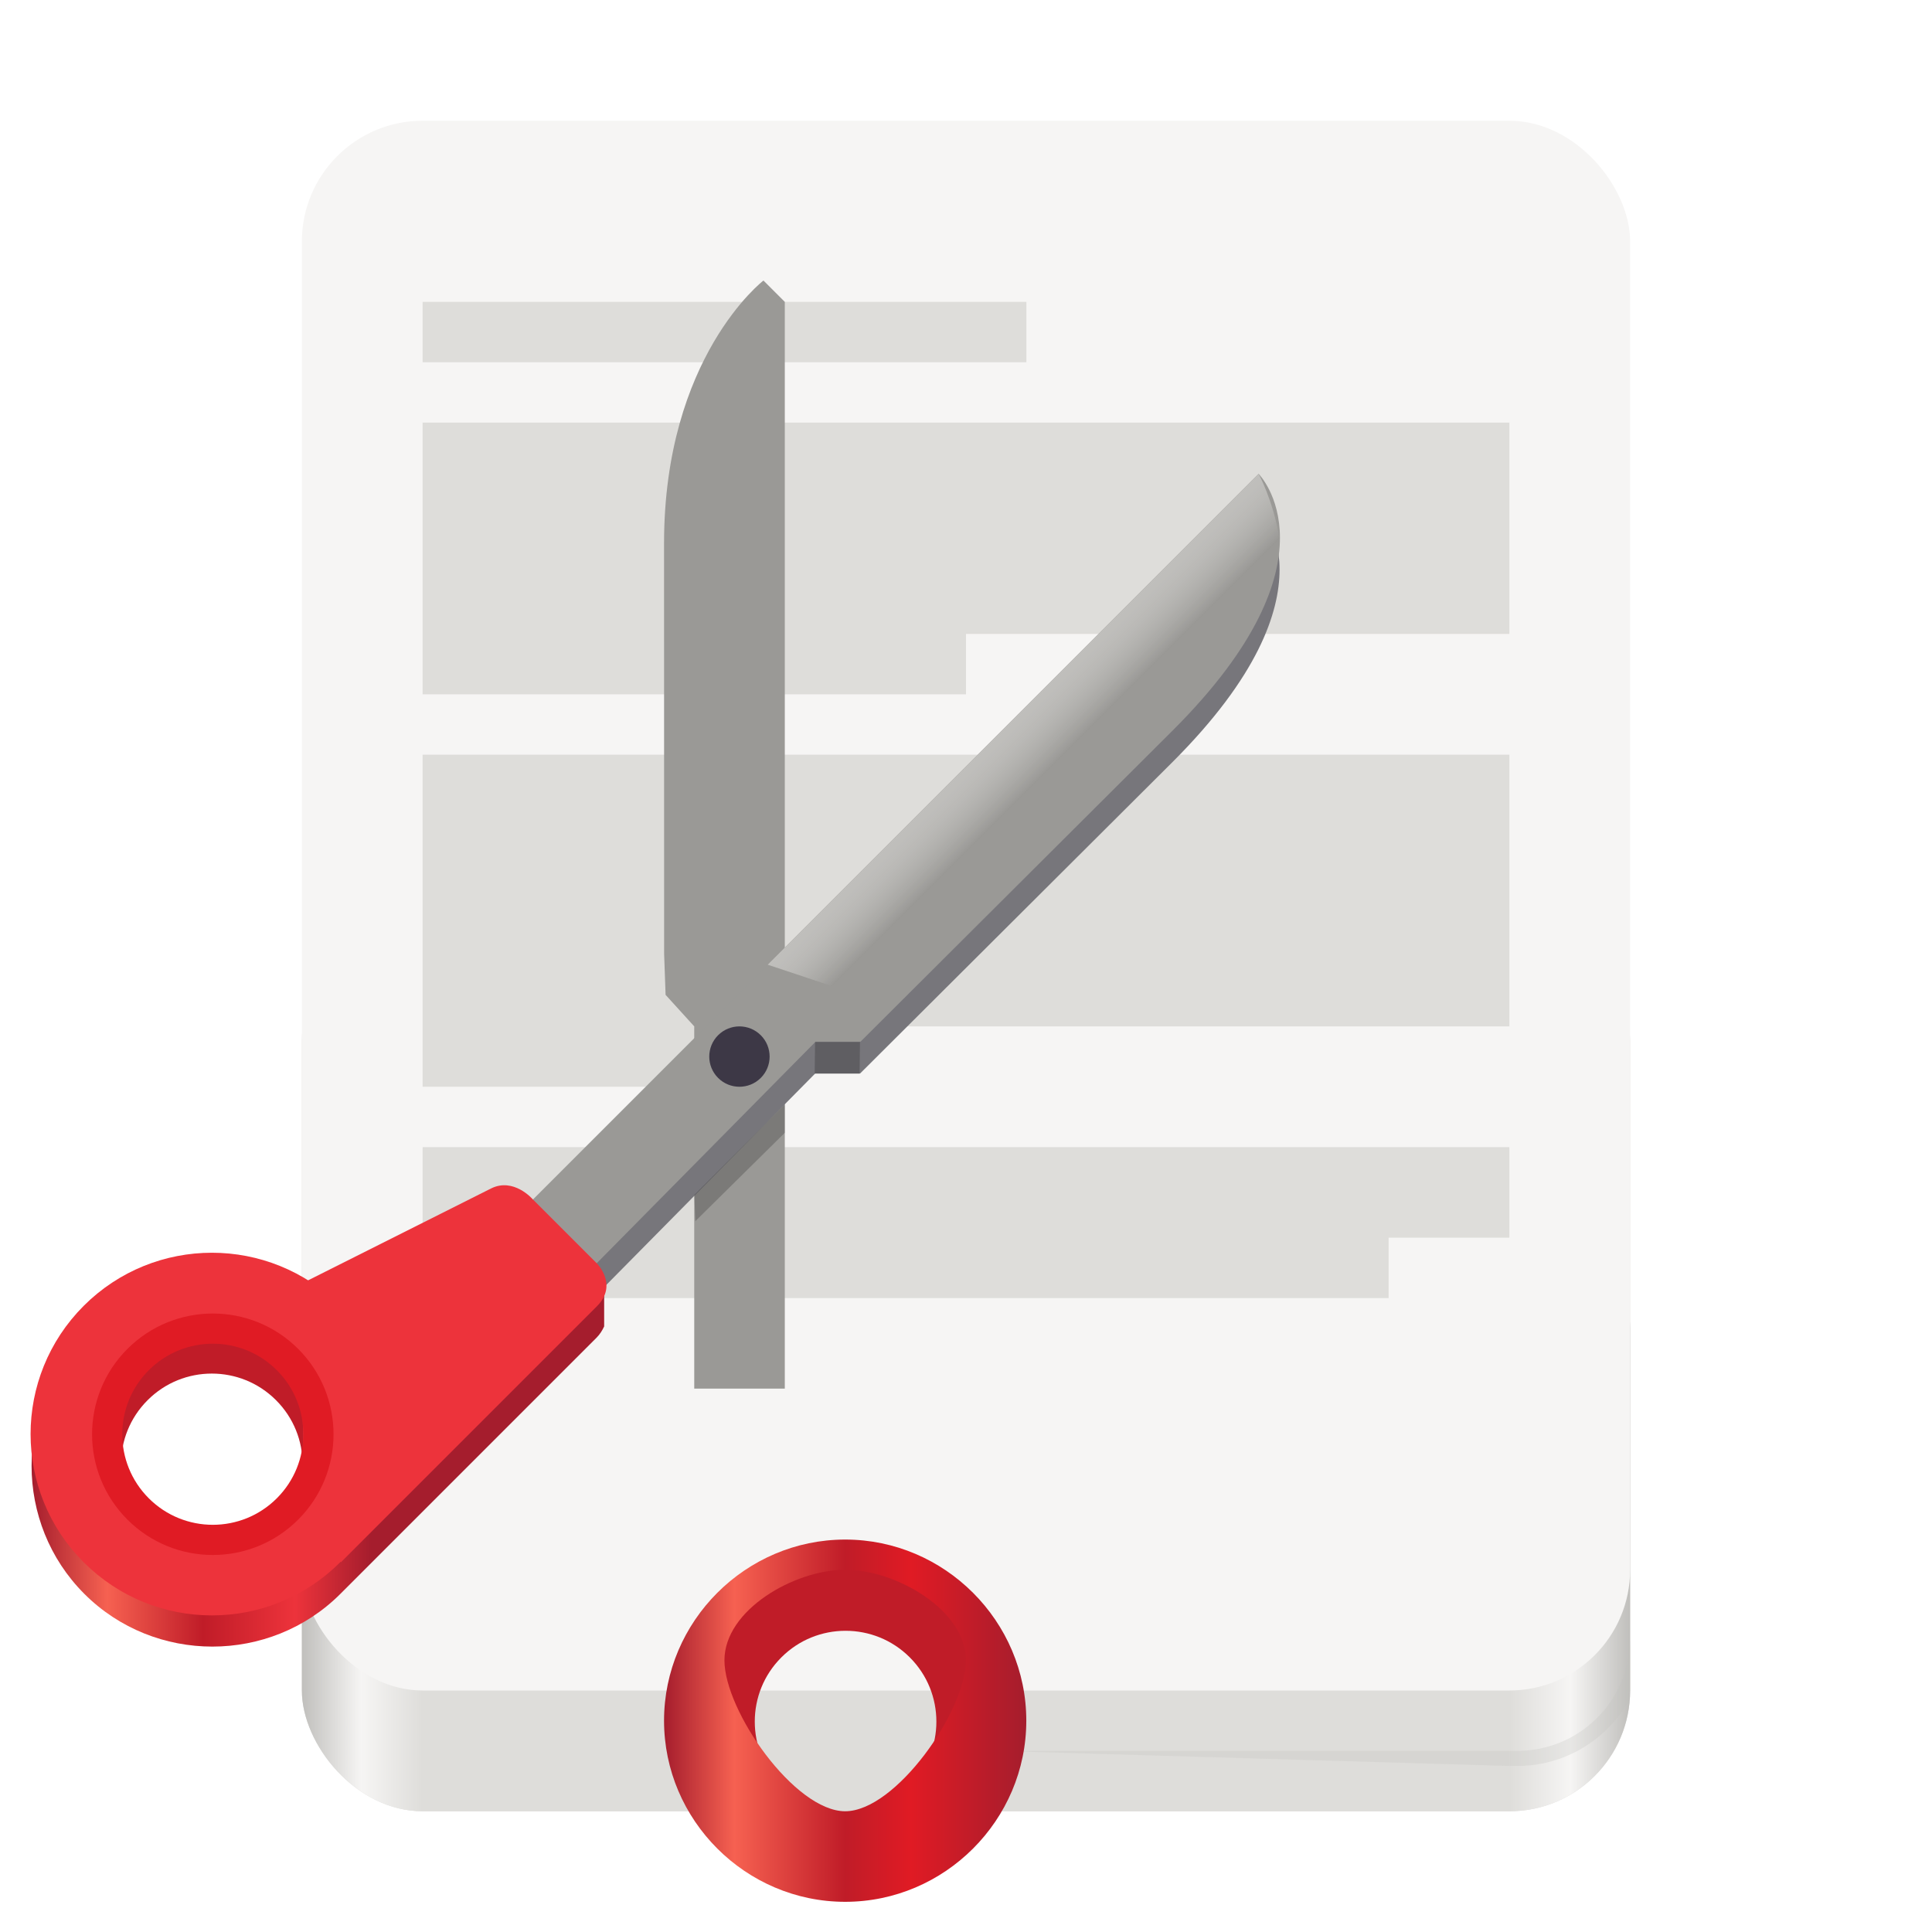 <svg xmlns="http://www.w3.org/2000/svg" xmlns:xlink="http://www.w3.org/1999/xlink" style="enable-background:new" width="128" height="128" version="1.0" viewBox="0 0 128 128">
 <title id="title4162">
  Adwaita Icon Template
 </title>
 <defs>
  <linearGradient id="linearGradient1129">
   <stop id="stop1125" offset="0" style="stop-color:#deddda;stop-opacity:0"/>
   <stop id="stop1127" offset="1" style="stop-color:#c0bfbc"/>
  </linearGradient>
  <linearGradient id="linearGradient3952" x1="22.053" x2="60" y1="93.909" y2="93.909" gradientUnits="userSpaceOnUse" xlink:href="#linearGradient3950"/>
  <linearGradient id="linearGradient3950">
   <stop id="stop3946" offset="0" style="stop-color:#a51d2d"/>
   <stop style="stop-color:#f66151" id="stop3954" offset=".132"/>
   <stop id="stop3956" offset=".299" style="stop-color:#c01c28"/>
   <stop style="stop-color:#ed333b" id="stop3958" offset=".46"/>
   <stop id="stop3960" offset=".593" style="stop-color:#a51d2d"/>
   <stop id="stop3948" offset="1" style="stop-color:#a51d2d"/>
  </linearGradient>
  <linearGradient id="linearGradient3968" x1="-78" x2="-54" y1="312" y2="312" gradientTransform="translate(132)" gradientUnits="userSpaceOnUse" xlink:href="#linearGradient3982"/>
  <linearGradient id="linearGradient3982">
   <stop style="stop-color:#a51d2d" id="stop3970" offset="0"/>
   <stop id="stop3972" offset=".194" style="stop-color:#f66151"/>
   <stop style="stop-color:#c01c28" id="stop3974" offset=".5"/>
   <stop style="stop-color:#e01b24" id="stop3978" offset=".682"/>
   <stop style="stop-color:#a51d2d" id="stop3980" offset="1"/>
  </linearGradient>
  <linearGradient id="linearGradient1159" x1="28" x2="116" y1="-274" y2="-274" gradientTransform="translate(-136)" gradientUnits="userSpaceOnUse" xlink:href="#linearGradient1723"/>
  <linearGradient id="linearGradient1723">
   <stop id="stop1719" offset="0" style="stop-color:#c0bfbc"/>
   <stop style="stop-color:#f6f5f4" id="stop1731" offset=".045"/>
   <stop style="stop-color:#deddda" id="stop1729" offset=".091"/>
   <stop style="stop-color:#deddda" id="stop1727" offset=".909"/>
   <stop id="stop1733" offset=".955" style="stop-color:#f6f5f4"/>
   <stop id="stop1721" offset="1" style="stop-color:#c0bfbc"/>
  </linearGradient>
  <linearGradient id="linearGradient1317" x1="60" x2="64" y1="62" y2="62" gradientUnits="userSpaceOnUse" xlink:href="#linearGradient1129"/>
 </defs>
 <g id="layer1" transform="translate(0,-172)">
  <g id="layer9">
   <rect style="fill:#deddda" width="88" height="59" x="20" y="233" rx="8" ry="8"/>
   <rect style="fill:url(#linearGradient1159)" width="88" height="40" x="-108" y="-292" rx="8" ry="8" transform="scale(-1)"/>
   <rect width="88" height="104" x="20" y="180" rx="8" ry="8" style="fill:#f6f5f4"/>
   <path d="m 28,248 v 10 h 64 v -4 h 8 v -6 z" style="fill:#deddda"/>
   <path d="m 28,192 v 4 h 40 v -4 z" style="fill:#deddda;fill-rule:evenodd"/>
   <path d="M 28,222 H 100 v 18 H 48 v 4 h -20 z" style="fill:#deddda"/>
   <path d="m 64,214 v 4 h -36 v -18 h 72 v 14 z" style="fill:#deddda"/>
   <path d="M 108,280.654 C 107.918,284.745 104.619,288 100.508,288 h -0.5 v 1 h 0.5 c 3.224,0 6.022,-1.788 7.463,-4.428 C 107.984,284.383 108,284.193 108,284 Z M 66,288 l 34,1 v -1 z" style="fill:#c0bfbc;fill-opacity:0.272"/>
   <g transform="translate(-20,-4.962)">
    <circle style="fill:none;stroke:#c01c28;stroke-width:5;stroke-linecap:round;stroke-linejoin:round" cx="259.539" cy="152.028" r="8.516" transform="rotate(45)"/>
    <g style="enable-background:new" transform="translate(7.995,-21.038)">
     <path style="fill:#9a9996;fill-rule:evenodd" d="m 58,290 h 6 v -72 l -1.414,-1.414 C 62.586,216.586 56,221.647 56,234 l 0.005,27.19 0.097,2.722 L 58,266 Z"/>
     <g transform="translate(2)">
      <path style="fill:url(#linearGradient3968)" d="m 66,300 c -6.592,0 -12,5.408 -12,12 0,6.592 5.408,12 12,12 6.592,0 12,-5.408 12,-12 0,-6.592 -5.408,-12 -12,-12 z m 0,2 c 3.349,0 8,2.651 8,6 0,3.349 -4.651,10 -8,10 -3.349,0 -8,-6.651 -8,-10 0,-3.349 4.651,-6 8,-6 z"/>
     </g>
    </g>
    <use style="enable-background:new" id="use1074" width="100%" height="100%" x="0" y="0" transform="matrix(-0.707,-0.707,-0.707,0.707,292.424,120.742)" xlink:href="#g1059"/>
    <circle style="fill:none;stroke:#c01c28;stroke-width:5;stroke-linecap:round;stroke-linejoin:round" cx="217.799" cy="169.669" r="8.516" transform="rotate(45)"/>
    <g style="enable-background:new" transform="matrix(-0.707,-0.707,-0.707,0.707,302.734,101.582)">
     <path style="fill:#77767b;fill-rule:evenodd" d="m 58,290 h 6 L 64.322,217.785 64,218 c 0,0 -8,-1e-5 -8,16 l 0.046,29.26 2.104,2.104 z"/>
     <g transform="translate(2)">
      <path style="fill:url(#linearGradient3952)" d="m 53.832,79.434 -12.727,7.07 0.018,0.236 C 36.439,83.311 29.772,83.695 25.549,87.918 c -4.661,4.661 -4.661,12.31 0,16.971 4.661,4.661 12.31,4.661 16.971,0 L 59.49,87.918 C 59.725,87.683 59.878,87.427 60,87.166 v -2.781 z m -19.799,6.951 c 1.529,-10e-7 3.06,0.591 4.244,1.775 2.368,2.368 2.368,10.118 0,12.486 -2.368,2.368 -6.118,2.368 -8.486,0 -2.368,-2.368 -2.368,-10.118 0,-12.486 1.184,-1.184 2.713,-1.775 4.242,-1.775 z" transform="matrix(-0.707,-0.707,-0.707,0.707,158.233,267.898)"/>
     </g>
    </g>
    <g style="enable-background:new" transform="matrix(-0.707,-0.707,-0.707,0.707,302.759,99.477)">
     <path d="m 58,290 h 6 v -72 c 0,0 -8,-1e-5 -8,16 l 0.046,29.26 2.104,2.104 z" style="fill:#9a9996;fill-rule:evenodd"/>
     <g transform="translate(2)">
      <path style="fill:#ed333b;fill-rule:evenodd" d="m 54,312 v -24 c 0,-2 2,-2 2,-2 h 6.037 c 0,0 1.918,-0.136 2.443,1.45 l 4.398,13.27 z"/>
      <circle cx="-66.05" cy="312.033" r="9.516" transform="scale(-1,1)" style="fill:none;stroke:#ed333b;stroke-width:5;stroke-linecap:round;stroke-linejoin:round"/>
      <circle style="fill:none;stroke:#e01b24;stroke-width:2;stroke-linecap:round;stroke-linejoin:round" cx="-66" cy="312" r="7" transform="scale(-1,1)"/>
     </g>
     <path style="fill:url(#linearGradient1317);fill-rule:evenodd" d="m 64,46 c 0,0 -1.872,0.535 -4,2.037 V 90 l 4,2 z" transform="translate(0,172)"/>
    </g>
    <circle style="fill:#3d3846" cx="-223.446" cy="125.865" r="2" transform="matrix(-0.707,-0.707,-0.707,0.707,0,0)"/>
    <path style="opacity:0.2;fill-rule:evenodd" d="m 72,250.128 v 1.879 l -5.932,5.861 -0.068,-1.74 z"/>
    <path style="opacity:0.2;fill-rule:evenodd" d="m 74,246 -0.025,2.105 h 2.976 L 76.976,246 Z"/>
   </g>
  </g>
 </g>
</svg>
